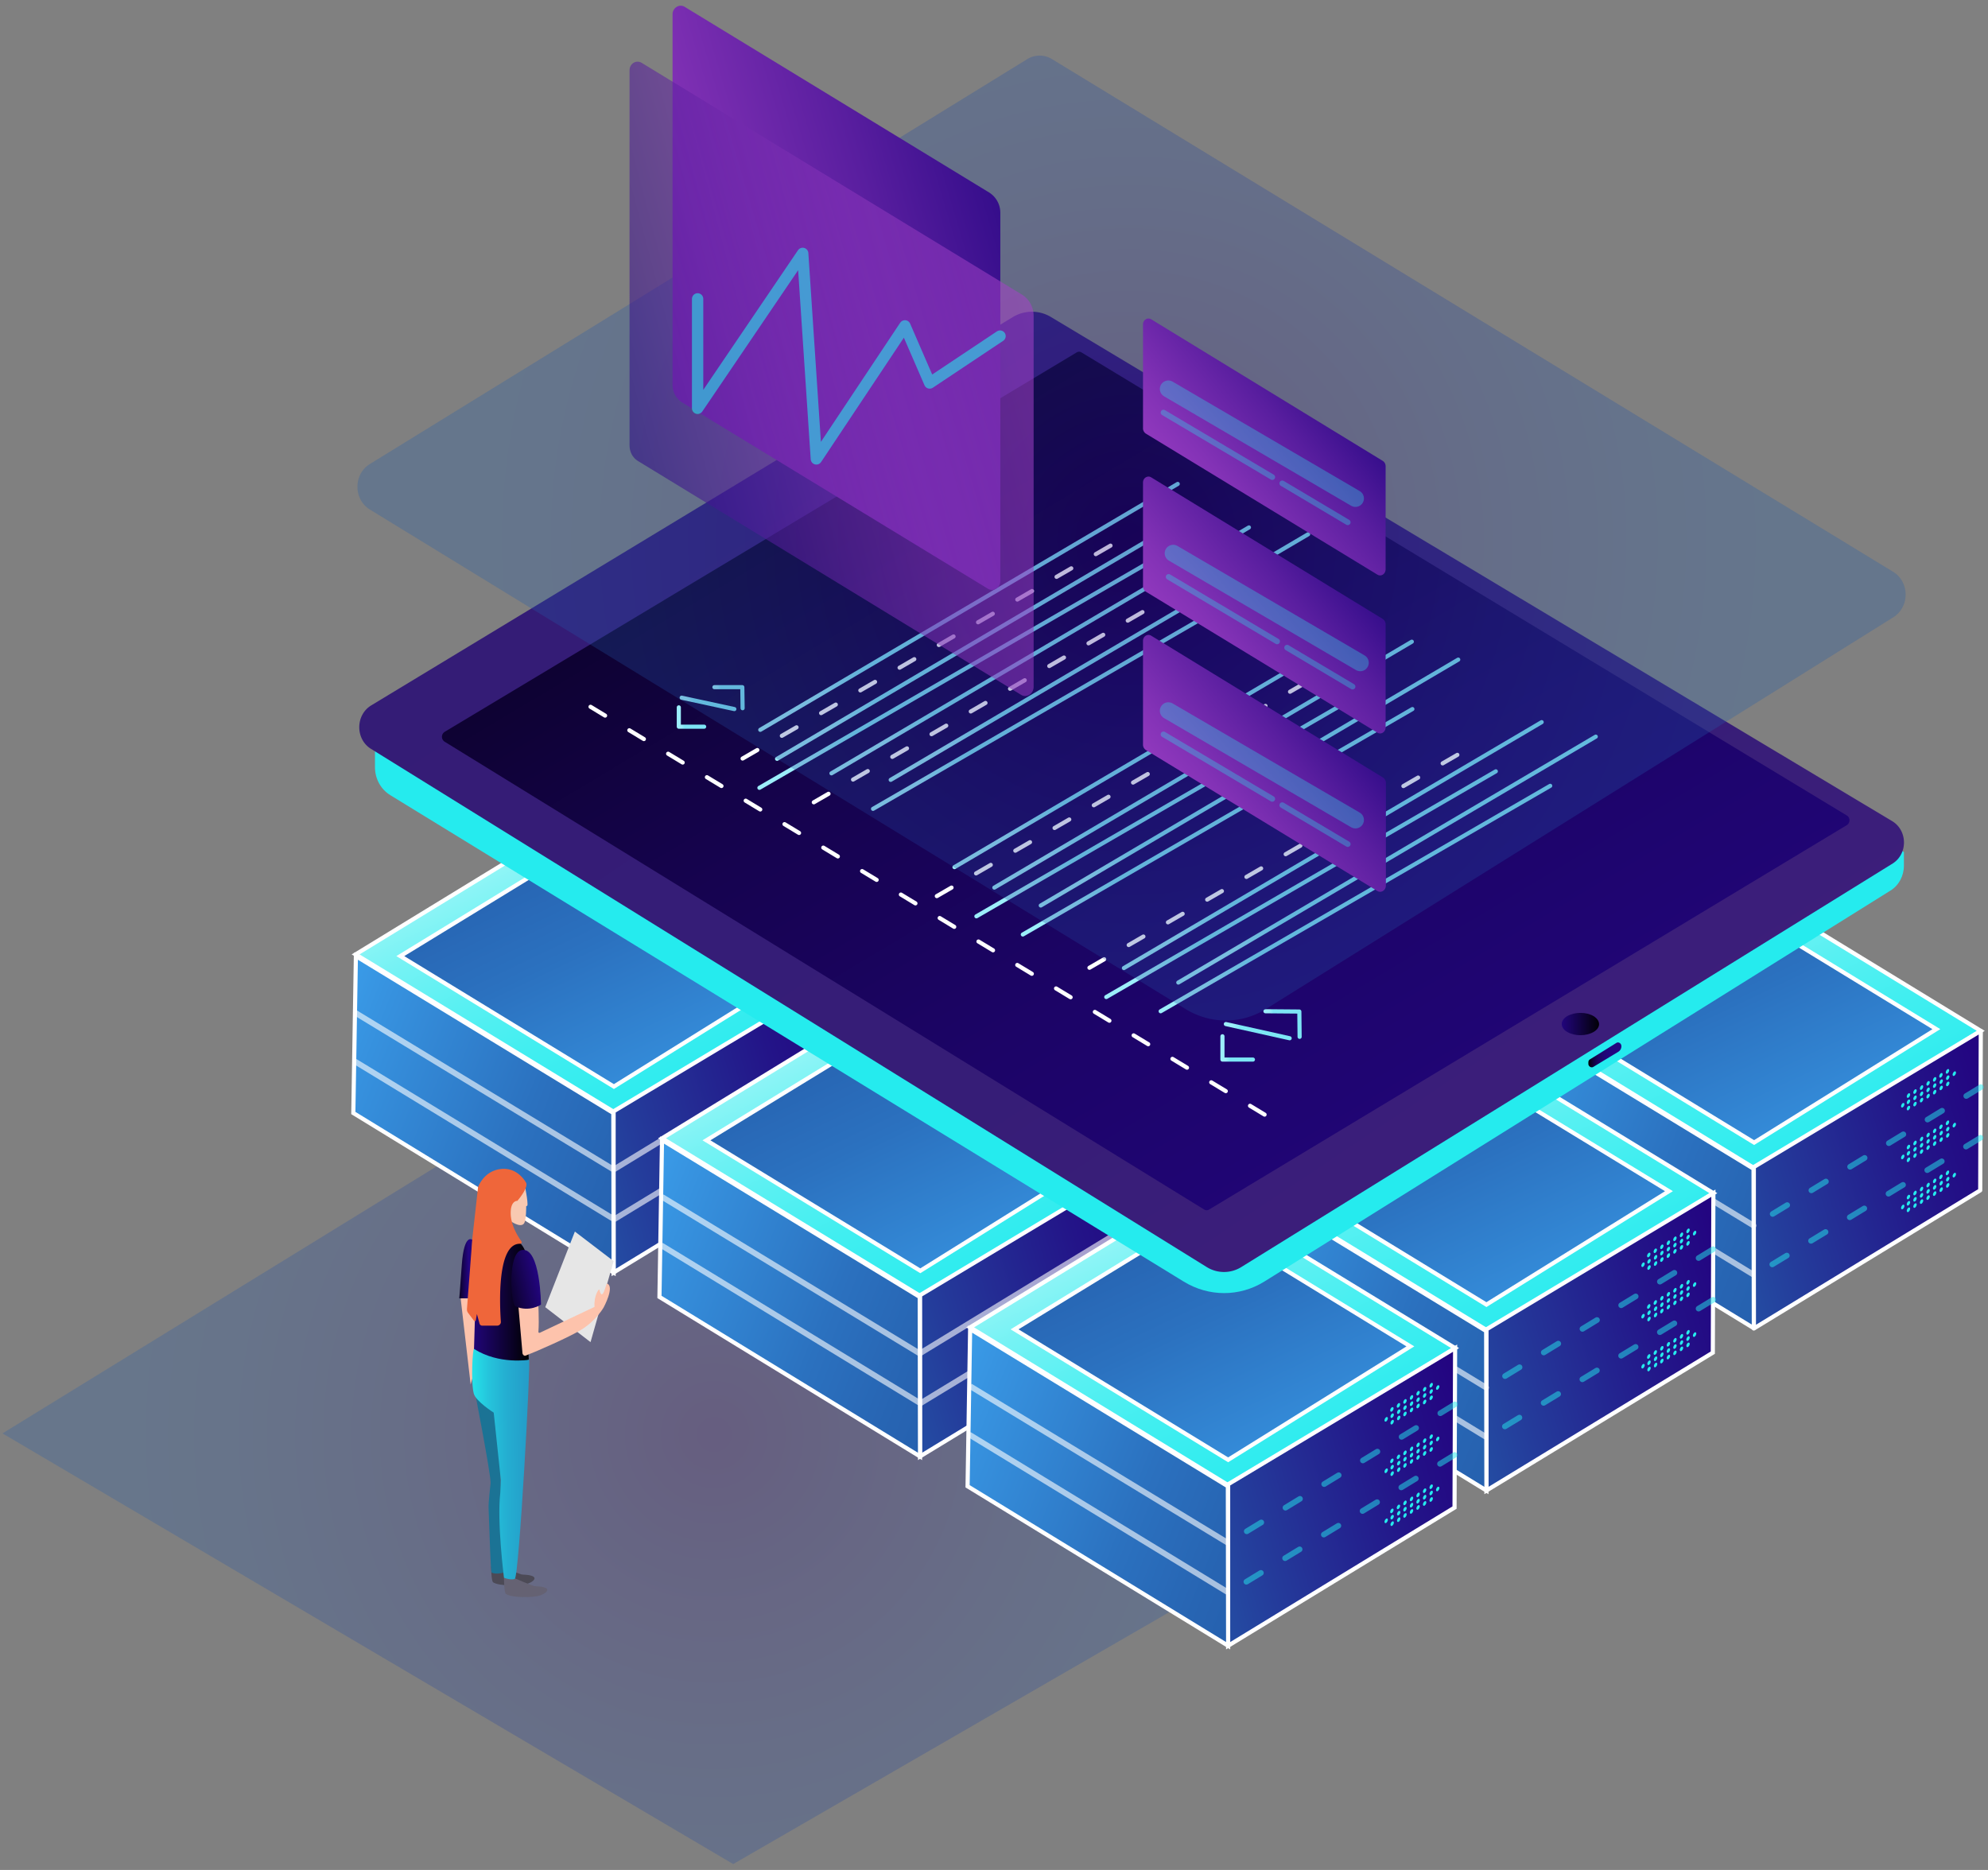 <svg xmlns="http://www.w3.org/2000/svg" width="287" height="270" viewBox="0 0 287 270">
    <rect x="0" y="0" width="287" height="270" fill="#808080" stroke="none"/>
    <defs>
        <radialGradient id="a" cy="49.992%" r="68.455%" fx="50%" fy="49.992%" gradientTransform="matrix(.604 0 0 1 .198 0)">
            <stop offset="2.558%" stop-color="#230581"/>
            <stop offset="21.6%" stop-color="#231C8C"/>
            <stop offset="54.84%" stop-color="#243F9C"/>
            <stop offset="82.17%" stop-color="#2454A6"/>
            <stop offset="100%" stop-color="#245CAA"/>
        </radialGradient>
        <linearGradient id="b" x1=".613%" x2="108.332%" y1="-13.813%" y2="124.898%">
            <stop offset="0%" stop-color="#FFF"/>
            <stop offset="2.099%" stop-color="#F3FEFE"/>
            <stop offset="11.56%" stop-color="#C3FAFA"/>
            <stop offset="21.57%" stop-color="#99F6F7"/>
            <stop offset="31.95%" stop-color="#75F2F4"/>
            <stop offset="42.81%" stop-color="#58F0F2"/>
            <stop offset="54.32%" stop-color="#41EEF0"/>
            <stop offset="66.77%" stop-color="#31ECEF"/>
            <stop offset="80.84%" stop-color="#28EBEE"/>
            <stop offset="100%" stop-color="#25EBEE"/>
        </linearGradient>
        <linearGradient id="c" x1="-32.202%" x2="109.867%" y1="82.278%" y2="26.488%">
            <stop offset=".743%" stop-color="#245CAA"/>
            <stop offset="31.44%" stop-color="#243C9B"/>
            <stop offset="74.87%" stop-color="#231488"/>
            <stop offset="97.44%" stop-color="#230581"/>
        </linearGradient>
        <linearGradient id="d" x1="-30.305%" x2="128.31%" y1="11.119%" y2="87.505%">
            <stop offset="0%" stop-color="#3FA9F5"/>
            <stop offset="21.54%" stop-color="#3793E0"/>
            <stop offset="59.72%" stop-color="#2B71BF"/>
            <stop offset="80.45%" stop-color="#2764B2"/>
            <stop offset="80.85%" stop-color="#2764B2"/>
            <stop offset="99.26%" stop-color="#245CAA"/>
        </linearGradient>
        <linearGradient id="e" x1=".589%" x2="108.286%" y1="-13.816%" y2="124.929%">
            <stop offset=".743%" stop-color="#245CAA"/>
            <stop offset="20.37%" stop-color="#2764B2"/>
            <stop offset="20.8%" stop-color="#2764B2"/>
            <stop offset="41.21%" stop-color="#2B71BF"/>
            <stop offset="78.8%" stop-color="#3793E0"/>
            <stop offset="100%" stop-color="#3FA9F5"/>
        </linearGradient>
        <linearGradient id="f" x1=".641%" x2="108.297%" y1="-13.896%" y2="124.947%">
            <stop offset="0%" stop-color="#FFF"/>
            <stop offset="2.099%" stop-color="#F3FEFE"/>
            <stop offset="11.56%" stop-color="#C3FAFA"/>
            <stop offset="21.57%" stop-color="#99F6F7"/>
            <stop offset="31.95%" stop-color="#75F2F4"/>
            <stop offset="42.81%" stop-color="#58F0F2"/>
            <stop offset="54.32%" stop-color="#41EEF0"/>
            <stop offset="66.77%" stop-color="#31ECEF"/>
            <stop offset="80.84%" stop-color="#28EBEE"/>
            <stop offset="100%" stop-color="#25EBEE"/>
        </linearGradient>
        <linearGradient id="g" x1="-32.087%" x2="109.804%" y1="82.287%" y2="26.443%">
            <stop offset=".743%" stop-color="#245CAA"/>
            <stop offset="31.44%" stop-color="#243C9B"/>
            <stop offset="74.87%" stop-color="#231488"/>
            <stop offset="97.44%" stop-color="#230581"/>
        </linearGradient>
        <linearGradient id="h" x1="-30.382%" x2="128.406%" y1="11.053%" y2="87.439%">
            <stop offset="0%" stop-color="#3FA9F5"/>
            <stop offset="21.54%" stop-color="#3793E0"/>
            <stop offset="59.72%" stop-color="#2B71BF"/>
            <stop offset="80.45%" stop-color="#2764B2"/>
            <stop offset="80.85%" stop-color="#2764B2"/>
            <stop offset="99.26%" stop-color="#245CAA"/>
        </linearGradient>
        <linearGradient id="i" x1=".624%" x2="108.321%" y1="-13.785%" y2="124.96%">
            <stop offset=".743%" stop-color="#245CAA"/>
            <stop offset="20.37%" stop-color="#2764B2"/>
            <stop offset="20.8%" stop-color="#2764B2"/>
            <stop offset="41.21%" stop-color="#2B71BF"/>
            <stop offset="78.8%" stop-color="#3793E0"/>
            <stop offset="100%" stop-color="#3FA9F5"/>
        </linearGradient>
        <linearGradient id="j" x1=".606%" x2="108.325%" y1="-13.853%" y2="124.99%">
            <stop offset="0%" stop-color="#FFF"/>
            <stop offset="2.099%" stop-color="#F3FEFE"/>
            <stop offset="11.56%" stop-color="#C3FAFA"/>
            <stop offset="21.57%" stop-color="#99F6F7"/>
            <stop offset="31.95%" stop-color="#75F2F4"/>
            <stop offset="42.81%" stop-color="#58F0F2"/>
            <stop offset="54.32%" stop-color="#41EEF0"/>
            <stop offset="66.77%" stop-color="#31ECEF"/>
            <stop offset="80.84%" stop-color="#28EBEE"/>
            <stop offset="100%" stop-color="#25EBEE"/>
        </linearGradient>
        <linearGradient id="k" x1="-32.207%" x2="109.862%" y1="82.33%" y2="26.486%">
            <stop offset=".743%" stop-color="#245CAA"/>
            <stop offset="31.44%" stop-color="#243C9B"/>
            <stop offset="74.87%" stop-color="#231488"/>
            <stop offset="97.44%" stop-color="#230581"/>
        </linearGradient>
        <linearGradient id="l" x1="-30.309%" x2="128.306%" y1="11.094%" y2="87.479%">
            <stop offset="0%" stop-color="#3FA9F5"/>
            <stop offset="21.54%" stop-color="#3793E0"/>
            <stop offset="59.72%" stop-color="#2B71BF"/>
            <stop offset="80.45%" stop-color="#2764B2"/>
            <stop offset="80.85%" stop-color="#2764B2"/>
            <stop offset="99.26%" stop-color="#245CAA"/>
        </linearGradient>
        <linearGradient id="m" x1=".652%" x2="108.271%" y1="-13.849%" y2="124.896%">
            <stop offset=".743%" stop-color="#245CAA"/>
            <stop offset="20.37%" stop-color="#2764B2"/>
            <stop offset="20.8%" stop-color="#2764B2"/>
            <stop offset="41.21%" stop-color="#2B71BF"/>
            <stop offset="78.8%" stop-color="#3793E0"/>
            <stop offset="100%" stop-color="#3FA9F5"/>
        </linearGradient>
        <linearGradient id="n" x1=".598%" x2="108.317%" y1="-13.891%" y2="124.952%">
            <stop offset="0%" stop-color="#FFF"/>
            <stop offset="2.099%" stop-color="#F3FEFE"/>
            <stop offset="11.56%" stop-color="#C3FAFA"/>
            <stop offset="21.57%" stop-color="#99F6F7"/>
            <stop offset="31.95%" stop-color="#75F2F4"/>
            <stop offset="42.81%" stop-color="#58F0F2"/>
            <stop offset="54.32%" stop-color="#41EEF0"/>
            <stop offset="66.77%" stop-color="#31ECEF"/>
            <stop offset="80.84%" stop-color="#28EBEE"/>
            <stop offset="100%" stop-color="#25EBEE"/>
        </linearGradient>
        <linearGradient id="o" x1="-32.231%" x2="109.838%" y1="82.291%" y2="26.448%">
            <stop offset=".743%" stop-color="#245CAA"/>
            <stop offset="31.44%" stop-color="#243C9B"/>
            <stop offset="74.87%" stop-color="#231488"/>
            <stop offset="97.44%" stop-color="#230581"/>
        </linearGradient>
        <linearGradient id="p" x1="-30.33%" x2="128.284%" y1="11.058%" y2="87.443%">
            <stop offset="0%" stop-color="#3FA9F5"/>
            <stop offset="21.54%" stop-color="#3793E0"/>
            <stop offset="59.72%" stop-color="#2B71BF"/>
            <stop offset="80.45%" stop-color="#2764B2"/>
            <stop offset="80.85%" stop-color="#2764B2"/>
            <stop offset="99.26%" stop-color="#245CAA"/>
        </linearGradient>
        <linearGradient id="q" x1=".642%" x2="108.262%" y1="-13.912%" y2="124.995%">
            <stop offset=".743%" stop-color="#245CAA"/>
            <stop offset="20.37%" stop-color="#2764B2"/>
            <stop offset="20.8%" stop-color="#2764B2"/>
            <stop offset="41.21%" stop-color="#2B71BF"/>
            <stop offset="78.8%" stop-color="#3793E0"/>
            <stop offset="100%" stop-color="#3FA9F5"/>
        </linearGradient>
        <linearGradient id="r" x1=".594%" x2="108.313%" y1="-13.8%" y2="124.91%">
            <stop offset="0%" stop-color="#FFF"/>
            <stop offset="2.099%" stop-color="#F3FEFE"/>
            <stop offset="11.56%" stop-color="#C3FAFA"/>
            <stop offset="21.57%" stop-color="#99F6F7"/>
            <stop offset="31.95%" stop-color="#75F2F4"/>
            <stop offset="42.81%" stop-color="#58F0F2"/>
            <stop offset="54.32%" stop-color="#41EEF0"/>
            <stop offset="66.77%" stop-color="#31ECEF"/>
            <stop offset="80.84%" stop-color="#28EBEE"/>
            <stop offset="100%" stop-color="#25EBEE"/>
        </linearGradient>
        <linearGradient id="s" x1="-32.236%" x2="109.833%" y1="82.291%" y2="26.501%">
            <stop offset=".743%" stop-color="#245CAA"/>
            <stop offset="31.44%" stop-color="#243C9B"/>
            <stop offset="74.87%" stop-color="#231488"/>
            <stop offset="97.44%" stop-color="#230581"/>
        </linearGradient>
        <linearGradient id="t" x1="-30.334%" x2="128.28%" y1="11.121%" y2="87.438%">
            <stop offset="0%" stop-color="#3FA9F5"/>
            <stop offset="21.54%" stop-color="#3793E0"/>
            <stop offset="59.72%" stop-color="#2B71BF"/>
            <stop offset="80.45%" stop-color="#2764B2"/>
            <stop offset="80.85%" stop-color="#2764B2"/>
            <stop offset="99.26%" stop-color="#245CAA"/>
        </linearGradient>
        <linearGradient id="u" x1=".638%" x2="108.335%" y1="-13.8%" y2="124.945%">
            <stop offset=".743%" stop-color="#245CAA"/>
            <stop offset="20.37%" stop-color="#2764B2"/>
            <stop offset="20.8%" stop-color="#2764B2"/>
            <stop offset="41.21%" stop-color="#2B71BF"/>
            <stop offset="78.8%" stop-color="#3793E0"/>
            <stop offset="100%" stop-color="#3FA9F5"/>
        </linearGradient>
        <linearGradient id="v" x1="131.914%" x2="11.253%" y1="127.355%" y2="13.687%">
            <stop offset="0%" stop-color="#662D91"/>
            <stop offset="4.319%" stop-color="#5F2B8D"/>
            <stop offset="19.35%" stop-color="#4C2483"/>
            <stop offset="36.85%" stop-color="#3E1F7C"/>
            <stop offset="58.87%" stop-color="#361D77"/>
            <stop offset="100%" stop-color="#341C76"/>
        </linearGradient>
        <linearGradient id="w" x1="116.949%" x2="-10.453%" y1="117.425%" y2="-11.469%">
            <stop offset="0%" stop-color="#140348"/>
            <stop offset="8.914%" stop-color="#1A0460"/>
            <stop offset="17.41%" stop-color="#21057A"/>
            <stop offset="29.86%" stop-color="#200575"/>
            <stop offset="44.27%" stop-color="#1C0467"/>
            <stop offset="59.66%" stop-color="#160350"/>
            <stop offset="75.73%" stop-color="#0D022F"/>
            <stop offset="92.19%" stop-color="#020006"/>
            <stop offset="94.39%"/>
        </linearGradient>
        <linearGradient id="x" x1="100.072%" x2="-.258%" y1="49.527%" y2="49.527%">
            <stop offset="0%" stop-color="#230581"/>
            <stop offset="34.95%" stop-color="#22057F"/>
            <stop offset="51.34%" stop-color="#200577"/>
            <stop offset="63.86%" stop-color="#1D046A"/>
            <stop offset="74.41%" stop-color="#180358"/>
            <stop offset="83.74%" stop-color="#110240"/>
            <stop offset="92.05%" stop-color="#0A0124"/>
            <stop offset="99.69%" stop-color="#000002"/>
            <stop offset="100%"/>
        </linearGradient>
        <linearGradient id="y" x1="-.189%" x2="100.163%" y1="49.962%" y2="49.962%">
            <stop offset="12.36%" stop-color="#9CEEFA"/>
            <stop offset="24.67%" stop-color="#7DE6F5"/>
            <stop offset="100%" stop-color="#7DE6F5"/>
        </linearGradient>
        <linearGradient id="z" x1="-.235%" x2="100.135%" y1="49.957%" y2="49.957%">
            <stop offset="12.36%" stop-color="#9CEEFA"/>
            <stop offset="24.67%" stop-color="#7DE6F5"/>
            <stop offset="100%" stop-color="#7DE6F5"/>
        </linearGradient>
        <linearGradient id="A" x1="-.185%" x2="100.167%" y1="49.992%" y2="49.992%">
            <stop offset="12.36%" stop-color="#9CEEFA"/>
            <stop offset="24.67%" stop-color="#7DE6F5"/>
            <stop offset="100%" stop-color="#7DE6F5"/>
        </linearGradient>
        <linearGradient id="B" x1="-.159%" x2="100.125%" y1="49.982%" y2="49.982%">
            <stop offset="12.36%" stop-color="#9CEEFA"/>
            <stop offset="24.67%" stop-color="#7DE6F5"/>
            <stop offset="100%" stop-color="#7DE6F5"/>
        </linearGradient>
        <linearGradient id="C" x1="-.18%" x2="100.172%" y1="50.012%" y2="50.012%">
            <stop offset="12.36%" stop-color="#9CEEFA"/>
            <stop offset="24.67%" stop-color="#7DE6F5"/>
            <stop offset="100%" stop-color="#7DE6F5"/>
        </linearGradient>
        <linearGradient id="D" x1="-.226%" x2="100.145%" y1="49.949%" y2="49.949%">
            <stop offset="12.36%" stop-color="#9CEEFA"/>
            <stop offset="24.67%" stop-color="#7DE6F5"/>
            <stop offset="100%" stop-color="#7DE6F5"/>
        </linearGradient>
        <linearGradient id="E" x1="-.188%" x2="100.165%" y1="49.938%" y2="49.938%">
            <stop offset="12.36%" stop-color="#9CEEFA"/>
            <stop offset="24.67%" stop-color="#7DE6F5"/>
            <stop offset="100%" stop-color="#7DE6F5"/>
        </linearGradient>
        <linearGradient id="F" x1="-.172%" x2="100.18%" y1="49.939%" y2="49.939%">
            <stop offset="12.36%" stop-color="#9CEEFA"/>
            <stop offset="24.67%" stop-color="#7DE6F5"/>
            <stop offset="100%" stop-color="#7DE6F5"/>
        </linearGradient>
        <linearGradient id="G" x1="-.217%" x2="100.154%" y1="49.995%" y2="49.995%">
            <stop offset="12.36%" stop-color="#9CEEFA"/>
            <stop offset="24.67%" stop-color="#7DE6F5"/>
            <stop offset="100%" stop-color="#7DE6F5"/>
        </linearGradient>
        <linearGradient id="H" x1="-.167%" x2="100.117%" y1="49.96%" y2="49.96%">
            <stop offset="12.36%" stop-color="#9CEEFA"/>
            <stop offset="24.67%" stop-color="#7DE6F5"/>
            <stop offset="100%" stop-color="#7DE6F5"/>
        </linearGradient>
        <linearGradient id="I" x1="-.212%" x2="100.159%" y1="49.954%" y2="49.954%">
            <stop offset="12.36%" stop-color="#9CEEFA"/>
            <stop offset="24.67%" stop-color="#7DE6F5"/>
            <stop offset="100%" stop-color="#7DE6F5"/>
        </linearGradient>
        <linearGradient id="J" x1="-.205%" x2="100.147%" y1="49.998%" y2="49.998%">
            <stop offset="12.36%" stop-color="#9CEEFA"/>
            <stop offset="24.67%" stop-color="#7DE6F5"/>
            <stop offset="100%" stop-color="#7DE6F5"/>
        </linearGradient>
        <linearGradient id="K" x1="-.179%" x2="100.191%" y1="49.933%" y2="49.933%">
            <stop offset="12.36%" stop-color="#9CEEFA"/>
            <stop offset="24.67%" stop-color="#7DE6F5"/>
            <stop offset="100%" stop-color="#7DE6F5"/>
        </linearGradient>
        <linearGradient id="L" x1="-.202%" x2="100.15%" y1="49.932%" y2="49.932%">
            <stop offset="12.36%" stop-color="#9CEEFA"/>
            <stop offset="24.67%" stop-color="#7DE6F5"/>
            <stop offset="100%" stop-color="#7DE6F5"/>
        </linearGradient>
        <linearGradient id="M" x1="-.176%" x2="100.195%" y1="49.988%" y2="49.988%">
            <stop offset="12.36%" stop-color="#9CEEFA"/>
            <stop offset="24.67%" stop-color="#7DE6F5"/>
            <stop offset="100%" stop-color="#7DE6F5"/>
        </linearGradient>
        <linearGradient id="N" x1="-2.491%" x2="102.426%" y1="49.129%" y2="49.129%">
            <stop offset="12.36%" stop-color="#9CEEFA"/>
            <stop offset="24.67%" stop-color="#7DE6F5"/>
            <stop offset="100%" stop-color="#7DE6F5"/>
        </linearGradient>
        <linearGradient id="O" x1="-1.29%" x2="101.027%" y1="49.165%" y2="49.165%">
            <stop offset="12.36%" stop-color="#9CEEFA"/>
            <stop offset="24.67%" stop-color="#7DE6F5"/>
            <stop offset="100%" stop-color="#7DE6F5"/>
        </linearGradient>
        <linearGradient id="P" x1="-2.526%" x2="101.806%" y1="49.901%" y2="49.901%">
            <stop offset="12.36%" stop-color="#9CEEFA"/>
            <stop offset="24.67%" stop-color="#7DE6F5"/>
            <stop offset="100%" stop-color="#7DE6F5"/>
        </linearGradient>
        <linearGradient id="Q" x1="-2.777%" x2="102.164%" y1="49.934%" y2="49.934%">
            <stop offset="12.36%" stop-color="#9CEEFA"/>
            <stop offset="24.67%" stop-color="#7DE6F5"/>
            <stop offset="100%" stop-color="#7DE6F5"/>
        </linearGradient>
        <linearGradient id="R" x1="-1.495%" x2="101.086%" y1="48.926%" y2="48.926%">
            <stop offset="12.36%" stop-color="#9CEEFA"/>
            <stop offset="24.67%" stop-color="#7DE6F5"/>
            <stop offset="100%" stop-color="#7DE6F5"/>
        </linearGradient>
        <linearGradient id="S" x1="-3.349%" x2="101.763%" y1="48.968%" y2="48.968%">
            <stop offset="12.36%" stop-color="#9CEEFA"/>
            <stop offset="24.67%" stop-color="#7DE6F5"/>
            <stop offset="100%" stop-color="#7DE6F5"/>
        </linearGradient>
        <linearGradient id="T" x1=".679%" x2="99.856%" y1="50.271%" y2="50.271%">
            <stop offset="0%" stop-color="#230581"/>
            <stop offset="41.4%" stop-color="#15034E"/>
            <stop offset="100%"/>
        </linearGradient>
        <linearGradient id="U" x1=".197%" x2="100.378%" y1="49.979%" y2="49.979%">
            <stop offset="0%" stop-color="#230581"/>
            <stop offset="41.4%" stop-color="#15034E"/>
            <stop offset="100%"/>
        </linearGradient>
        <linearGradient id="V" x1="-2.899%" x2="179.491%" y1="51.242%" y2="45.511%">
            <stop offset="0%" stop-color="#25EBEE"/>
            <stop offset="5.148%" stop-color="#25DFE8"/>
            <stop offset="19.24%" stop-color="#25C3DB"/>
            <stop offset="34.51%" stop-color="#24AED1"/>
            <stop offset="51.36%" stop-color="#249FCA"/>
            <stop offset="70.98%" stop-color="#2496C5"/>
            <stop offset="100%" stop-color="#2493C4"/>
        </linearGradient>
        <linearGradient id="W" x1="-29.683%" x2="90.083%" y1="88.958%" y2="35.824%">
            <stop offset="0%"/>
            <stop offset="58.6%" stop-color="#15034E"/>
            <stop offset="100%" stop-color="#230581"/>
        </linearGradient>
        <linearGradient id="X" x1="-28.611%" x2="71.143%" y1="55.135%" y2="50.654%">
            <stop offset="0%"/>
            <stop offset="58.6%" stop-color="#15034E"/>
            <stop offset="100%" stop-color="#230581"/>
        </linearGradient>
        <radialGradient id="Y" cx="50.006%" cy="50.001%" r="65.867%" fx="50.006%" fy="50.001%" gradientTransform="matrix(.623 0 0 1 .188 0)">
            <stop offset="2.558%" stop-color="#230581"/>
            <stop offset="21.6%" stop-color="#231C8C"/>
            <stop offset="54.84%" stop-color="#243F9C"/>
            <stop offset="82.17%" stop-color="#2454A6"/>
            <stop offset="100%" stop-color="#245CAA"/>
        </radialGradient>
        <linearGradient id="Z" x1="-30.591%" x2="111.175%" y1="92.48%" y2="17.717%">
            <stop offset="0%" stop-color="#A642C9"/>
            <stop offset="13.99%" stop-color="#9C3EC4"/>
            <stop offset="37.35%" stop-color="#8332B6"/>
            <stop offset="67.2%" stop-color="#591E9F"/>
            <stop offset="100%" stop-color="#230581"/>
        </linearGradient>
        <linearGradient id="aa" x1=".109%" x2="103.316%" y1="70.778%" y2="27.744%">
            <stop offset="0%" stop-color="#230581"/>
            <stop offset="16.7%" stop-color="#441493"/>
            <stop offset="41.27%" stop-color="#6F28AB"/>
            <stop offset="60.5%" stop-color="#8934BA"/>
            <stop offset="71.88%" stop-color="#9339BF"/>
            <stop offset="86.99%" stop-color="#A140C6"/>
            <stop offset="100%" stop-color="#A642C9"/>
        </linearGradient>
        <linearGradient id="ab" x1="4.584%" x2="84.51%" y1="90.33%" y2="19.371%">
            <stop offset="0%" stop-color="#A642C9"/>
            <stop offset="13.99%" stop-color="#9C3EC4"/>
            <stop offset="37.35%" stop-color="#8332B6"/>
            <stop offset="67.2%" stop-color="#591E9F"/>
            <stop offset="100%" stop-color="#230581"/>
        </linearGradient>
        <linearGradient id="ac" x1="4.584%" x2="84.51%" y1="90.42%" y2="19.46%">
            <stop offset="0%" stop-color="#A642C9"/>
            <stop offset="13.99%" stop-color="#9C3EC4"/>
            <stop offset="37.35%" stop-color="#8332B6"/>
            <stop offset="67.2%" stop-color="#591E9F"/>
            <stop offset="100%" stop-color="#230581"/>
        </linearGradient>
        <linearGradient id="ad" x1="4.578%" x2="84.411%" y1="90.397%" y2="19.438%">
            <stop offset="0%" stop-color="#A642C9"/>
            <stop offset="13.99%" stop-color="#9C3EC4"/>
            <stop offset="37.35%" stop-color="#8332B6"/>
            <stop offset="67.2%" stop-color="#591E9F"/>
            <stop offset="100%" stop-color="#230581"/>
        </linearGradient>
    </defs>
    <g fill="none" fill-rule="evenodd">
        <path fill="url(#a)" fill-rule="nonzero" d="M105.574 268.522l100.023-57.792-104.957-66.248L.082 206.338z" opacity=".27" transform="translate(.277 .63)"/>
        <path fill="url(#b)" fill-rule="nonzero" stroke="#FFF" stroke-width=".597" d="M202.884 51.348L165.103 28.24l32.519-19.908 37.493 22.904z" transform="translate(50.844 117.61)"/>
        <path fill="url(#c)" fill-rule="nonzero" stroke="#FFF" stroke-linecap="round" stroke-linejoin="round" stroke-width=".597" d="M235.033 54.263L202.35 74.21V50.897l32.765-19.661z" transform="translate(50.844 117.61)"/>
        <path fill="url(#d)" fill-rule="nonzero" stroke="#FFF" stroke-linecap="round" stroke-linejoin="round" stroke-width=".597" d="M202.35 74.17l-37.617-22.986.37-22.698 37.205 22.657z" transform="translate(50.844 117.61)"/>
        <path fill="url(#e)" fill-rule="nonzero" stroke="#FFF" stroke-linecap="round" stroke-width=".597" d="M202.39 47.367l-30.833-18.84 26.517-16.254 30.628 18.717z" transform="translate(50.844 117.61)"/>
        <path stroke="#FFF" stroke-linecap="round" stroke-linejoin="round" stroke-width=".818" d="M215.946 154.346l37.206 22.617M215.946 161.365l37.083 22.616" opacity=".6"/>
        <path stroke="#25EBEE" stroke-dasharray="2.455,4.091" stroke-linecap="round" stroke-linejoin="round" stroke-width=".818" d="M285.959 156.973l-32.807 19.99M285.918 164.28l-32.725 19.907" opacity=".5"/>
        <g stroke="#FFF">
            <path fill="url(#f)" fill-rule="nonzero" stroke-width=".597" d="M38.316 43.262L.493 20.195 33.053.287l37.494 22.904z" transform="translate(50.844 117.61)"/>
            <path fill="url(#g)" fill-rule="nonzero" stroke-linecap="round" stroke-width=".597" d="M70.424 46.177L37.74 66.125V42.852L70.547 23.19z" transform="translate(50.844 117.61)"/>
            <path fill="url(#h)" fill-rule="nonzero" stroke-linecap="round" stroke-width=".597" d="M37.74 66.125L.164 43.098l.37-22.657L37.7 43.098z" transform="translate(50.844 117.61)"/>
            <path fill="url(#i)" fill-rule="nonzero" stroke-linecap="round" stroke-width=".597" d="M37.781 39.28L6.948 20.44 33.506 4.188l30.586 18.717z" transform="translate(50.844 117.61)"/>
            <path stroke-width=".818" d="M51.337 146.26l37.247 22.617" opacity=".6"/>
            <path stroke-linecap="round" stroke-linejoin="round" stroke-width=".818" d="M51.337 153.32l37.123 22.616" opacity=".6"/>
            <path stroke-width=".818" d="M121.35 148.887l-32.766 19.99M121.308 156.193l-32.724 19.908" opacity=".6"/>
        </g>
        <g stroke="#FFF">
            <path fill="url(#j)" fill-rule="nonzero" stroke-width=".597" d="M38.521 43.14L.74 20.07 33.259.164l37.493 22.904z" transform="translate(94.833 144.29)"/>
            <path fill="url(#k)" fill-rule="nonzero" stroke-linecap="round" stroke-width=".597" d="M70.67 46.095L37.987 66.002V42.729l32.765-19.661z" transform="translate(94.833 144.29)"/>
            <path fill="url(#l)" fill-rule="nonzero" stroke-linecap="round" stroke-width=".597" d="M37.987 66.002L.37 42.975l.37-22.657 37.206 22.657z" transform="translate(94.833 144.29)"/>
            <path fill="url(#m)" fill-rule="nonzero" stroke-linecap="round" stroke-width=".597" d="M38.028 39.199L7.153 20.359 33.711 4.105 64.34 22.78z" transform="translate(94.833 144.29)"/>
            <path stroke-width=".818" d="M95.573 172.817l37.205 22.616" opacity=".6"/>
            <path stroke-linecap="round" stroke-linejoin="round" stroke-width=".818" d="M95.573 179.877l37.082 22.616" opacity=".6"/>
            <path stroke-width=".818" d="M165.544 175.444l-32.766 19.99M165.544 182.75l-32.725 19.907" opacity=".6"/>
        </g>
        <path fill="url(#n)" fill-rule="nonzero" stroke="#FFF" stroke-width=".597" d="M164.28 74.745L126.5 51.677l32.518-19.907 37.494 22.903z" transform="translate(50.844 117.61)"/>
        <path fill="url(#o)" fill-rule="nonzero" stroke="#FFF" stroke-linecap="round" stroke-width=".597" d="M196.43 77.7l-32.684 19.907V74.334l32.766-19.66z" transform="translate(50.844 117.61)"/>
        <path fill="url(#p)" fill-rule="nonzero" stroke="#FFF" stroke-linecap="round" stroke-width=".597" d="M163.746 97.607L126.13 74.58l.37-22.657 37.206 22.657z" transform="translate(50.844 117.61)"/>
        <path fill="url(#q)" fill-rule="nonzero" stroke="#FFF" stroke-linecap="round" stroke-width=".597" d="M163.746 70.763l-30.833-18.84L159.47 35.71l30.627 18.676z" transform="translate(50.844 117.61)"/>
        <path stroke="#FFF" stroke-linecap="round" stroke-linejoin="round" stroke-width=".818" d="M177.343 177.742l37.206 22.617M177.343 184.802l37.082 22.617" opacity=".6"/>
        <path stroke="#25EBEE" stroke-dasharray="2.455,4.091" stroke-linecap="round" stroke-linejoin="round" stroke-width=".818" d="M247.314 180.37l-32.765 19.989M247.314 187.676l-32.724 19.907" opacity=".5"/>
        <path fill="url(#r)" fill-rule="nonzero" stroke="#FFF" stroke-width=".597" d="M126.993 97.156L89.21 74.046l32.52-19.906 37.493 22.903z" transform="translate(50.844 117.61)"/>
        <path fill="url(#s)" fill-rule="nonzero" stroke="#FFF" stroke-linecap="round" stroke-width=".597" d="M159.142 100.07l-32.684 19.948V96.704l32.766-19.66z" transform="translate(50.844 117.61)"/>
        <path fill="url(#t)" fill-rule="nonzero" stroke="#FFF" stroke-linecap="round" stroke-width=".597" d="M126.458 120.018L88.841 96.991l.37-22.698 37.206 22.698z" transform="translate(50.844 117.61)"/>
        <path fill="url(#u)" fill-rule="nonzero" stroke="#FFF" stroke-linecap="round" stroke-width=".597" d="M126.458 93.174l-30.833-18.84 26.558-16.254 30.586 18.717z" transform="translate(50.844 117.61)"/>
        <path stroke="#FFF" stroke-width=".818" d="M140.055 200.154l37.206 22.616" opacity=".6"/>
        <path stroke="#FFF" stroke-linecap="round" stroke-linejoin="round" stroke-width=".818" d="M140.055 207.213l37.082 22.617" opacity=".6"/>
        <path stroke="#25EBEE" stroke-dasharray="2.455,4.091" stroke-linecap="round" stroke-linejoin="round" stroke-width=".818" d="M210.026 202.78l-32.765 19.99M209.985 210.087l-32.683 19.907" opacity=".5"/>
        <g fill="#25EBEE" fill-rule="nonzero">
            <path d="M275.763 158.04c0 .165-.124.37-.247.452-.123.082-.246 0-.246-.164s.123-.37.246-.452c.123-.082.247 0 .247.164zM276.708 157.466c0 .164-.123.37-.246.451-.123.082-.246 0-.246-.164s.123-.37.246-.451c.123-.082.246 0 .246.164zM277.654 156.891c0 .164-.124.37-.247.452-.123.082-.246 0-.246-.165 0-.164.123-.369.246-.451.123-.082.247 0 .247.164zM278.6 156.275c0 .165-.124.37-.247.452-.123.082-.246 0-.246-.164s.123-.37.246-.452c.123-.04.246 0 .246.164zM279.545 155.7c0 .165-.123.37-.247.452-.123.082-.246 0-.246-.164s.123-.37.246-.451c.124-.041.247 0 .247.164zM280.45 155.126c0 .164-.124.37-.247.452-.123.082-.246 0-.246-.165 0-.164.123-.369.246-.451.164-.082.246 0 .246.164zM281.395 154.552c0 .164-.123.369-.247.451-.123.082-.246 0-.246-.164s.123-.37.246-.452c.165-.082.247 0 .247.165zM274.94 159.436c0 .164-.123.37-.246.452-.123.082-.246 0-.246-.165 0-.164.123-.37.246-.451.123-.041.246 0 .246.164zM275.763 159.846c0 .165-.124.37-.247.452-.123.082-.246 0-.246-.164s.123-.37.246-.452c.164-.04.247 0 .247.164zM276.708 159.272c0 .164-.123.37-.246.451-.123.082-.246 0-.246-.164s.123-.37.246-.451c.164-.041.246 0 .246.164zM277.654 158.697c0 .164-.124.37-.247.452-.123.082-.246 0-.246-.165 0-.164.123-.369.246-.451.123-.082.247 0 .247.164zM278.6 158.123c0 .164-.124.369-.247.451-.123.082-.246 0-.246-.164s.123-.37.246-.452c.123-.082.246 0 .246.165zM279.545 157.548c0 .164-.123.37-.247.451-.123.082-.246 0-.246-.164s.123-.37.246-.451c.124-.082.247 0 .247.164zM280.49 156.932c0 .164-.123.37-.246.452-.123.082-.246 0-.246-.164 0-.165.123-.37.246-.452.123-.041.246.041.246.164zM281.436 156.358c0 .164-.123.369-.246.451-.124.082-.247 0-.247-.164s.123-.37.247-.452c.123-.04.246 0 .246.165zM275.763 158.943c0 .165-.124.37-.247.452-.123.082-.246 0-.246-.164s.123-.37.246-.452c.164-.04.247 0 .247.164zM276.708 158.369c0 .164-.123.37-.246.451-.123.082-.246 0-.246-.164s.123-.37.246-.451c.164-.082.246 0 .246.164zM277.654 157.794c0 .164-.124.37-.247.452-.123.082-.246 0-.246-.165 0-.164.123-.369.246-.451.123-.082.247 0 .247.164zM278.6 157.22c0 .164-.124.369-.247.451-.123.082-.246 0-.246-.164s.123-.37.246-.452c.123-.082.246 0 .246.165zM279.545 156.604c0 .164-.123.37-.247.451-.123.082-.246 0-.246-.164s.123-.37.246-.451c.124-.041.247 0 .247.164zM280.49 156.03c0 .163-.123.369-.246.45-.123.083-.246 0-.246-.163 0-.165.123-.37.246-.452.123-.041.246 0 .246.164zM281.436 155.455c0 .164-.123.369-.246.451-.124.082-.247 0-.247-.164s.123-.37.247-.452c.123-.04.246 0 .246.165zM282.381 154.88c0 .164-.123.37-.246.451-.123.082-.246 0-.246-.164s.123-.37.246-.451c.123-.082.246 0 .246.164z"/>
        </g>
        <g fill="#25EBEE" fill-rule="nonzero">
            <path d="M238.27 181.067c0 .164-.124.37-.247.452-.123.082-.246 0-.246-.164 0-.165.123-.37.246-.452.164-.082.246 0 .246.164zM239.215 180.452c0 .164-.124.369-.247.451-.123.082-.246 0-.246-.164s.123-.37.246-.452c.123-.04.247 0 .247.165zM240.16 179.877c0 .164-.123.37-.246.451-.123.082-.246 0-.246-.164s.123-.37.246-.451c.123-.041.246 0 .246.164zM241.106 179.302c0 .164-.123.37-.247.452-.123.082-.246 0-.246-.164 0-.165.123-.37.246-.452.124-.082.247 0 .247.164zM242.051 178.728c0 .164-.123.369-.246.451-.123.082-.246 0-.246-.164s.123-.37.246-.452c.123-.082.246 0 .246.165zM242.997 178.153c0 .164-.123.37-.246.451-.124.083-.247 0-.247-.164s.123-.37.247-.451c.123-.082.246 0 .246.164zM243.942 177.578c0 .164-.123.37-.246.452-.123.082-.246 0-.246-.164 0-.165.123-.37.246-.452.123-.082.246 0 .246.164zM237.447 182.463c0 .164-.123.37-.246.451-.124.082-.247 0-.247-.164s.123-.37.247-.451c.123-.041.246 0 .246.164zM238.31 182.873c0 .164-.123.37-.246.452-.123.082-.246 0-.246-.164 0-.165.123-.37.246-.452.123-.082.246 0 .246.164zM239.256 182.299c0 .164-.123.369-.247.451-.123.082-.246 0-.246-.164s.123-.37.246-.452c.124-.082.247 0 .247.165zM240.16 181.724c0 .164-.123.37-.246.451-.123.083-.246 0-.246-.164s.123-.37.246-.451c.164-.082.246 0 .246.164zM241.106 181.15c0 .163-.123.369-.247.45-.123.083-.246 0-.246-.163 0-.165.123-.37.246-.452.165-.082.247 0 .247.164zM242.051 180.534c0 .164-.123.369-.246.451-.123.082-.246 0-.246-.164s.123-.37.246-.452c.164-.04.246 0 .246.165zM242.997 179.959c0 .164-.123.37-.246.451-.124.083-.247 0-.247-.164s.123-.37.247-.451c.123-.041.246 0 .246.164zM243.942 179.384c0 .164-.123.37-.246.452-.123.082-.246 0-.246-.164 0-.165.123-.37.246-.452.123-.082.246 0 .246.164zM238.31 181.97c0 .164-.123.37-.246.452-.123.082-.246 0-.246-.164 0-.165.123-.37.246-.452.123-.082.246 0 .246.164zM239.256 181.396c0 .164-.123.369-.247.451-.123.082-.246 0-.246-.164s.123-.37.246-.452c.124-.082.247 0 .247.165zM240.16 180.78c0 .164-.123.37-.246.451-.123.082-.246 0-.246-.164s.123-.37.246-.451c.164-.041.246 0 .246.164zM241.106 180.205c0 .164-.123.37-.247.452-.123.082-.246 0-.246-.164 0-.165.123-.37.246-.452.165-.041.247 0 .247.164zM242.051 179.63c0 .165-.123.37-.246.452-.123.082-.246 0-.246-.164s.123-.37.246-.452c.164-.04.246 0 .246.165zM242.997 179.056c0 .164-.123.37-.246.451-.124.083-.247 0-.247-.164s.123-.37.247-.451c.123-.082.246 0 .246.164zM243.942 178.481c0 .164-.123.37-.246.452-.123.082-.246 0-.246-.164 0-.165.123-.37.246-.452.123-.082.246 0 .246.164zM244.888 177.907c0 .164-.123.37-.246.451-.123.082-.247 0-.247-.164s.124-.37.247-.452c.123-.082.246 0 .246.165z"/>
        </g>
        <g fill="#25EBEE" fill-rule="nonzero">
            <path d="M201.187 203.355c0 .164-.123.37-.247.452-.123.082-.246 0-.246-.165 0-.164.123-.369.246-.451.165-.041.247 0 .247.164zM202.132 202.78c0 .165-.123.37-.246.452-.123.082-.246 0-.246-.164s.123-.37.246-.452c.164-.082.246 0 .246.164zM203.078 202.206c0 .164-.123.37-.246.451-.124.082-.247 0-.247-.164s.123-.37.247-.451c.123-.082.246 0 .246.164zM204.023 201.631c0 .164-.123.37-.246.452-.123.082-.246 0-.246-.164 0-.165.123-.37.246-.452.123-.082.246 0 .246.164zM204.969 201.016c0 .164-.123.369-.246.451-.123.082-.247 0-.247-.164s.124-.37.247-.452c.123-.04.246 0 .246.165zM205.915 200.44c0 .165-.124.37-.247.452-.123.082-.246 0-.246-.164s.123-.37.246-.451c.123-.041.247 0 .247.164zM206.86 199.866c0 .164-.123.37-.246.452-.123.082-.246 0-.246-.164 0-.165.123-.37.246-.452.123-.082.246 0 .246.164zM200.364 204.792c0 .164-.123.37-.246.451-.123.082-.246 0-.246-.164s.123-.37.246-.451c.123-.083.246 0 .246.164zM201.228 205.202c0 .164-.123.37-.246.452-.124.082-.247 0-.247-.164 0-.165.123-.37.247-.452.123-.082.246 0 .246.164zM202.173 204.587c0 .164-.123.369-.246.451-.123.082-.246 0-.246-.164s.123-.37.246-.452c.123-.04.246 0 .246.165zM203.078 204.012c0 .164-.123.37-.246.451-.124.082-.247 0-.247-.164s.123-.37.247-.451c.164-.041.246 0 .246.164zM204.023 203.437c0 .164-.123.37-.246.452-.123.082-.246 0-.246-.164 0-.165.123-.37.246-.452.164-.082.246 0 .246.164zM204.969 202.863c0 .164-.123.369-.246.451-.123.082-.247 0-.247-.164s.124-.37.247-.452c.164-.082.246 0 .246.165zM205.915 202.288c0 .164-.124.37-.247.451-.123.083-.246 0-.246-.164s.123-.37.246-.451c.164-.082.247 0 .247.164zM206.86 201.672c0 .164-.123.37-.246.452-.123.082-.246 0-.246-.164 0-.165.123-.37.246-.452.123-.041.246.041.246.164zM201.228 204.258c0 .164-.123.37-.246.452-.124.082-.247 0-.247-.165 0-.164.123-.369.247-.451.123-.041.246 0 .246.164zM202.173 203.683c0 .165-.123.37-.246.452-.123.082-.246 0-.246-.164s.123-.37.246-.452c.123-.04.246 0 .246.164zM203.078 203.109c0 .164-.123.37-.246.451-.124.082-.247 0-.247-.164s.123-.37.247-.451c.164-.082.246 0 .246.164zM204.023 202.534c0 .164-.123.37-.246.452-.123.082-.246 0-.246-.164 0-.165.123-.37.246-.452.164-.082.246 0 .246.164zM204.969 201.96c0 .164-.123.369-.246.451-.123.082-.247 0-.247-.164s.124-.37.247-.452c.164-.082.246 0 .246.165zM205.915 201.344c0 .164-.124.37-.247.451-.123.082-.246 0-.246-.164s.123-.37.246-.451c.164-.041.247 0 .247.164zM206.86 200.77c0 .163-.123.369-.246.45-.123.083-.246 0-.246-.163 0-.165.123-.37.246-.452.123-.041.246 0 .246.164zM207.806 200.195c0 .164-.124.369-.247.451-.123.082-.246 0-.246-.164s.123-.37.246-.452c.123-.04.247 0 .247.165z"/>
        </g>
        <g fill="#25EBEE" fill-rule="nonzero">
            <path d="M275.763 165.47c0 .164-.124.37-.247.451-.123.082-.246 0-.246-.164s.123-.37.246-.451c.123-.041.247 0 .247.164zM276.708 164.895c0 .164-.123.37-.246.452-.123.082-.246 0-.246-.165 0-.164.123-.369.246-.451.123-.082.246 0 .246.164zM277.654 164.32c0 .165-.124.37-.247.452-.123.082-.246 0-.246-.164s.123-.37.246-.452c.123-.082.247 0 .247.164zM278.6 163.746c0 .164-.124.37-.247.451-.123.082-.246 0-.246-.164s.123-.37.246-.451c.123-.082.246 0 .246.164zM279.545 163.13c0 .164-.123.37-.247.452-.123.082-.246 0-.246-.165 0-.164.123-.369.246-.451.124-.041.247 0 .247.164zM280.45 162.555c0 .165-.124.37-.247.452-.123.082-.246 0-.246-.164s.123-.37.246-.452c.164-.04.246 0 .246.164zM281.395 161.98c0 .165-.123.37-.247.452-.123.082-.246 0-.246-.164s.123-.37.246-.451c.165-.082.247 0 .247.164zM274.94 166.906c0 .165-.123.37-.246.452-.123.082-.246 0-.246-.164 0-.165.123-.37.246-.452.123-.082.246 0 .246.164zM275.763 167.317c0 .164-.124.37-.247.451-.123.082-.246 0-.246-.164s.123-.37.246-.451c.164-.082.247 0 .247.164zM276.708 166.701c0 .164-.123.37-.246.452-.123.082-.246 0-.246-.165 0-.164.123-.369.246-.451.164-.041.246 0 .246.164zM277.654 166.126c0 .165-.124.37-.247.452-.123.082-.246 0-.246-.164s.123-.37.246-.452c.123-.04.247 0 .247.164zM278.6 165.552c0 .164-.124.37-.247.451-.123.082-.246 0-.246-.164s.123-.37.246-.451c.123-.082.246 0 .246.164zM279.545 164.977c0 .164-.123.37-.247.452-.123.082-.246 0-.246-.164 0-.165.123-.37.246-.452.124-.082.247 0 .247.164zM280.49 164.403c0 .164-.123.369-.246.451-.123.082-.246 0-.246-.164s.123-.37.246-.452c.123-.082.246 0 .246.165zM281.436 163.787c0 .164-.123.37-.246.451-.124.082-.247 0-.247-.164s.123-.37.247-.451c.123-.041.246 0 .246.164zM275.763 166.373c0 .164-.124.37-.247.451-.123.082-.246 0-.246-.164s.123-.37.246-.451c.164-.041.247 0 .247.164zM276.708 165.798c0 .164-.123.37-.246.452-.123.082-.246 0-.246-.165 0-.164.123-.369.246-.451.164-.041.246 0 .246.164zM277.654 165.223c0 .165-.124.37-.247.452-.123.082-.246 0-.246-.164s.123-.37.246-.452c.123-.082.247 0 .247.164zM278.6 164.649c0 .164-.124.37-.247.451-.123.082-.246 0-.246-.164s.123-.37.246-.451c.123-.082.246 0 .246.164zM279.545 164.074c0 .164-.123.37-.247.452-.123.082-.246 0-.246-.164 0-.165.123-.37.246-.452.124-.082.247 0 .247.164zM280.49 163.458c0 .165-.123.37-.246.452-.123.082-.246 0-.246-.164s.123-.37.246-.452c.123-.04.246 0 .246.164zM281.436 162.884c0 .164-.123.37-.246.451-.124.082-.247 0-.247-.164s.123-.37.247-.451c.123-.041.246 0 .246.164zM282.381 162.31c0 .163-.123.369-.246.45-.123.083-.246 0-.246-.163 0-.165.123-.37.246-.452.123-.082.246 0 .246.164z"/>
        </g>
        <g fill="#25EBEE" fill-rule="nonzero">
            <path d="M238.27 188.497c0 .164-.124.369-.247.451-.123.082-.246 0-.246-.164s.123-.37.246-.452c.164-.082.246 0 .246.165zM239.215 187.922c0 .164-.124.37-.247.451-.123.082-.246 0-.246-.164s.123-.37.246-.451c.123-.082.247 0 .247.164zM240.16 187.306c0 .164-.123.37-.246.452-.123.082-.246 0-.246-.165 0-.164.123-.369.246-.451.123-.041.246 0 .246.164zM241.106 186.732c0 .164-.123.369-.247.451-.123.082-.246 0-.246-.164s.123-.37.246-.452c.124-.04.247 0 .247.165zM242.051 186.157c0 .164-.123.37-.246.451-.123.082-.246 0-.246-.164s.123-.37.246-.451c.123-.082.246 0 .246.164zM242.997 185.582c0 .164-.123.37-.246.452-.124.082-.247 0-.247-.164 0-.165.123-.37.247-.452.123-.082.246 0 .246.164zM243.942 185.008c0 .164-.123.369-.246.451-.123.082-.246 0-.246-.164s.123-.37.246-.452c.123-.082.246 0 .246.165zM237.447 189.892c0 .164-.123.37-.246.452-.124.082-.247 0-.247-.165 0-.164.123-.369.247-.451.123-.041.246 0 .246.164zM238.31 190.303c0 .164-.123.369-.246.451-.123.082-.246 0-.246-.164s.123-.37.246-.452c.123-.04.246 0 .246.165zM239.256 189.728c0 .164-.123.37-.247.451-.123.082-.246 0-.246-.164s.123-.37.246-.451c.124-.082.247 0 .247.164zM240.16 189.153c0 .164-.123.37-.246.452-.123.082-.246 0-.246-.164 0-.165.123-.37.246-.452.164-.082.246 0 .246.164zM241.106 188.579c0 .164-.123.369-.247.451-.123.082-.246 0-.246-.164s.123-.37.246-.452c.165-.082.247 0 .247.165zM242.051 187.963c0 .164-.123.37-.246.451-.123.083-.246 0-.246-.164s.123-.37.246-.451c.164-.041.246.04.246.164zM242.997 187.388c0 .164-.123.37-.246.452-.124.082-.247 0-.247-.164 0-.165.123-.37.247-.452.123-.041.246 0 .246.164zM243.942 186.814c0 .164-.123.369-.246.451-.123.082-.246 0-.246-.164s.123-.37.246-.452c.123-.04.246 0 .246.165zM238.31 189.4c0 .164-.123.369-.246.451-.123.082-.246 0-.246-.164s.123-.37.246-.452c.123-.082.246 0 .246.165zM239.256 188.825c0 .164-.123.37-.247.451-.123.082-.246 0-.246-.164s.123-.37.246-.451c.124-.082.247 0 .247.164zM240.16 188.25c0 .164-.123.37-.246.452-.123.082-.246 0-.246-.164 0-.165.123-.37.246-.452.164-.082.246 0 .246.164zM241.106 187.635c0 .164-.123.369-.247.451-.123.082-.246 0-.246-.164s.123-.37.246-.452c.165-.04.247 0 .247.165zM242.051 187.06c0 .164-.123.37-.246.451-.123.082-.246 0-.246-.164s.123-.37.246-.451c.164-.041.246 0 .246.164zM242.997 186.485c0 .164-.123.37-.246.452-.124.082-.247 0-.247-.164 0-.165.123-.37.247-.452.123-.041.246 0 .246.164zM243.942 185.91c0 .165-.123.37-.246.452-.123.082-.246 0-.246-.164s.123-.37.246-.452c.123-.082.246 0 .246.165zM244.888 185.336c0 .164-.123.37-.246.451-.123.083-.247 0-.247-.164s.124-.37.247-.451c.123-.082.246 0 .246.164z"/>
        </g>
        <g fill="#25EBEE" fill-rule="nonzero">
            <path d="M201.187 210.784c0 .165-.123.37-.247.452-.123.082-.246 0-.246-.164s.123-.37.246-.452c.165-.04.247 0 .247.164zM202.132 210.21c0 .164-.123.37-.246.451-.123.082-.246 0-.246-.164s.123-.37.246-.451c.164-.041.246 0 .246.164zM203.078 209.635c0 .164-.123.37-.246.452-.124.082-.247 0-.247-.165 0-.164.123-.369.247-.451.123-.082.246 0 .246.164zM204.023 209.06c0 .165-.123.37-.246.452-.123.082-.246 0-.246-.164s.123-.37.246-.452c.123-.082.246 0 .246.165zM204.969 208.486c0 .164-.123.37-.246.451-.123.082-.247 0-.247-.164s.124-.37.247-.451c.123-.082.246 0 .246.164zM205.915 207.87c0 .164-.124.37-.247.452-.123.082-.246 0-.246-.165 0-.164.123-.369.246-.451.123-.041.247 0 .247.164zM206.86 207.296c0 .164-.123.369-.246.451-.123.082-.246 0-.246-.164s.123-.37.246-.452c.123-.04.246 0 .246.165zM200.364 212.221c0 .164-.123.37-.246.452-.123.082-.246 0-.246-.165 0-.164.123-.37.246-.451.123-.082.246 0 .246.164zM201.228 212.631c0 .165-.123.37-.246.452-.124.082-.247 0-.247-.164s.123-.37.247-.452c.123-.082.246 0 .246.164zM202.173 212.057c0 .164-.123.37-.246.451-.123.082-.246 0-.246-.164s.123-.37.246-.451c.123-.082.246 0 .246.164zM203.078 211.441c0 .164-.123.37-.246.452-.124.082-.247 0-.247-.165 0-.164.123-.369.247-.451.164-.041.246 0 .246.164zM204.023 210.867c0 .164-.123.369-.246.451-.123.082-.246 0-.246-.164s.123-.37.246-.452c.164-.04.246 0 .246.165zM204.969 210.292c0 .164-.123.37-.246.451-.123.082-.247 0-.247-.164s.124-.37.247-.451c.164-.082.246 0 .246.164zM205.915 209.717c0 .164-.124.37-.247.452-.123.082-.246 0-.246-.164 0-.165.123-.37.246-.452.164-.082.247 0 .247.164zM206.86 209.143c0 .164-.123.369-.246.451-.123.082-.246 0-.246-.164s.123-.37.246-.452c.123-.082.246 0 .246.165zM201.228 211.687c0 .165-.123.37-.246.452-.124.082-.247 0-.247-.164s.123-.37.247-.452c.123-.04.246.041.246.164zM202.173 211.113c0 .164-.123.37-.246.451-.123.082-.246 0-.246-.164s.123-.37.246-.451c.123-.041.246 0 .246.164zM203.078 210.538c0 .164-.123.37-.246.452-.124.082-.247 0-.247-.165 0-.164.123-.369.247-.451.164-.041.246 0 .246.164zM204.023 209.964c0 .164-.123.369-.246.451-.123.082-.246 0-.246-.164s.123-.37.246-.452c.164-.082.246 0 .246.165zM204.969 209.389c0 .164-.123.37-.246.451-.123.082-.247 0-.247-.164s.124-.37.247-.451c.164-.082.246 0 .246.164zM205.915 208.814c0 .164-.124.37-.247.452-.123.082-.246 0-.246-.164 0-.165.123-.37.246-.452.164-.082.247 0 .247.164zM206.86 208.199c0 .164-.123.369-.246.451-.123.082-.246 0-.246-.164s.123-.37.246-.452c.123-.04.246 0 .246.165zM207.806 207.624c0 .164-.124.37-.247.451-.123.082-.246 0-.246-.164s.123-.37.246-.451c.123-.041.247 0 .247.164z"/>
        </g>
        <g fill="#25EBEE" fill-rule="nonzero">
            <path d="M275.763 172.694c0 .164-.124.37-.247.451-.123.082-.246 0-.246-.164s.123-.37.246-.451c.123-.041.247 0 .247.164zM276.708 172.12c0 .163-.123.369-.246.45-.123.083-.246 0-.246-.163 0-.165.123-.37.246-.452.123-.082.246 0 .246.164zM277.654 171.545c0 .164-.124.369-.247.451-.123.082-.246 0-.246-.164s.123-.37.246-.452c.123-.082.247 0 .247.165zM278.6 170.97c0 .164-.124.37-.247.451-.123.082-.246 0-.246-.164s.123-.37.246-.451c.123-.082.246 0 .246.164zM279.545 170.354c0 .164-.123.37-.247.452-.123.082-.246 0-.246-.164 0-.165.123-.37.246-.452.124-.041.247 0 .247.164zM280.45 169.78c0 .164-.124.369-.247.451-.123.082-.246 0-.246-.164s.123-.37.246-.452c.164-.04.246 0 .246.165zM281.395 169.205c0 .164-.123.37-.247.451-.123.083-.246 0-.246-.164s.123-.37.246-.451c.165-.082.247 0 .247.164zM274.94 174.13c0 .165-.123.37-.246.452-.123.082-.246 0-.246-.164s.123-.37.246-.452c.123-.082.246 0 .246.164zM275.763 174.54c0 .165-.124.37-.247.452-.123.082-.246 0-.246-.164s.123-.37.246-.451c.164-.082.247 0 .247.164zM276.708 173.925c0 .164-.123.37-.246.452-.123.082-.246 0-.246-.164 0-.165.123-.37.246-.452.164-.041.246 0 .246.164zM277.654 173.35c0 .165-.124.37-.247.452-.123.082-.246 0-.246-.164s.123-.37.246-.452c.123-.04.247 0 .247.165zM278.6 172.776c0 .164-.124.37-.247.451-.123.083-.246 0-.246-.164s.123-.37.246-.451c.123-.082.246 0 .246.164zM279.545 172.201c0 .164-.123.37-.247.452-.123.082-.246 0-.246-.164 0-.165.123-.37.246-.452.124-.082.247 0 .247.164zM280.49 171.627c0 .164-.123.369-.246.451-.123.082-.246 0-.246-.164s.123-.37.246-.452c.123-.082.246 0 .246.165zM281.436 171.01c0 .165-.123.37-.246.452-.124.083-.247 0-.247-.164s.123-.37.247-.451c.123-.041.246 0 .246.164zM275.763 173.597c0 .164-.124.37-.247.451-.123.082-.246 0-.246-.164s.123-.37.246-.451c.164-.041.247 0 .247.164zM276.708 173.022c0 .164-.123.37-.246.452-.123.082-.246 0-.246-.164 0-.165.123-.37.246-.452.164-.041.246 0 .246.164zM277.654 172.448c0 .164-.124.369-.247.451-.123.082-.246 0-.246-.164s.123-.37.246-.452c.123-.082.247 0 .247.165zM278.6 171.873c0 .164-.124.37-.247.451-.123.083-.246 0-.246-.164s.123-.37.246-.451c.123-.082.246 0 .246.164zM279.545 171.298c0 .164-.123.37-.247.452-.123.082-.246 0-.246-.164 0-.165.123-.37.246-.452.124-.082.247 0 .247.164zM280.49 170.683c0 .164-.123.369-.246.451-.123.082-.246 0-.246-.164s.123-.37.246-.452c.123-.04.246 0 .246.165zM281.436 170.108c0 .164-.123.37-.246.451-.124.083-.247 0-.247-.164s.123-.37.247-.451c.123-.041.246 0 .246.164zM282.381 169.533c0 .164-.123.37-.246.452-.123.082-.246 0-.246-.164 0-.165.123-.37.246-.452.123-.082.246 0 .246.164z"/>
        </g>
        <g fill="#25EBEE" fill-rule="nonzero">
            <path d="M238.27 195.72c0 .165-.124.37-.247.452-.123.082-.246 0-.246-.164s.123-.37.246-.452c.164-.082.246 0 .246.165zM239.215 195.146c0 .164-.124.37-.247.451-.123.083-.246 0-.246-.164s.123-.37.246-.451c.123-.082.247 0 .247.164zM240.16 194.53c0 .164-.123.37-.246.452-.123.082-.246 0-.246-.164 0-.165.123-.37.246-.452.123-.041.246 0 .246.164zM241.106 193.956c0 .164-.123.369-.247.451-.123.082-.246 0-.246-.164s.123-.37.246-.452c.124-.04.247 0 .247.165zM242.051 193.381c0 .164-.123.37-.246.451-.123.083-.246 0-.246-.164s.123-.37.246-.451c.123-.082.246 0 .246.164zM242.997 192.806c0 .165-.123.37-.246.452-.124.082-.247 0-.247-.164 0-.165.123-.37.247-.452.123-.082.246 0 .246.164zM243.942 192.232c0 .164-.123.37-.246.451-.123.082-.246 0-.246-.164s.123-.37.246-.452c.123-.082.246 0 .246.165zM237.447 197.116c0 .164-.123.37-.246.452-.124.082-.247 0-.247-.165 0-.164.123-.369.247-.451.123-.041.246 0 .246.164zM238.31 197.527c0 .164-.123.369-.246.451-.123.082-.246 0-.246-.164s.123-.37.246-.452c.123-.04.246 0 .246.165zM239.256 196.952c0 .164-.123.37-.247.451-.123.083-.246 0-.246-.164s.123-.37.246-.451c.124-.082.247 0 .247.164zM240.16 196.377c0 .165-.123.37-.246.452-.123.082-.246 0-.246-.164 0-.165.123-.37.246-.452.164-.082.246 0 .246.164zM241.106 195.803c0 .164-.123.37-.247.451-.123.082-.246 0-.246-.164s.123-.37.246-.452c.165-.082.247 0 .247.165zM242.051 195.187c0 .164-.123.37-.246.451-.123.083-.246 0-.246-.164s.123-.37.246-.451c.164-.041.246.04.246.164zM242.997 194.612c0 .165-.123.37-.246.452-.124.082-.247 0-.247-.164 0-.165.123-.37.247-.452.123-.04.246 0 .246.164zM243.942 194.038c0 .164-.123.37-.246.451-.123.082-.246 0-.246-.164s.123-.37.246-.451c.123-.042.246 0 .246.164zM238.31 196.624c0 .164-.123.369-.246.451-.123.082-.246 0-.246-.164s.123-.37.246-.452c.123-.082.246 0 .246.165zM239.256 196.049c0 .164-.123.37-.247.451-.123.083-.246 0-.246-.164s.123-.37.246-.451c.124-.082.247 0 .247.164zM240.16 195.474c0 .164-.123.37-.246.452-.123.082-.246 0-.246-.164 0-.165.123-.37.246-.452.164-.082.246 0 .246.164zM241.106 194.859c0 .164-.123.369-.247.451-.123.082-.246 0-.246-.164s.123-.37.246-.452c.165-.04.247 0 .247.165zM242.051 194.284c0 .164-.123.37-.246.451-.123.083-.246 0-.246-.164s.123-.37.246-.451c.164-.041.246 0 .246.164zM242.997 193.71c0 .164-.123.369-.246.45-.124.083-.247 0-.247-.163 0-.165.123-.37.247-.452.123-.04.246 0 .246.164zM243.942 193.135c0 .164-.123.37-.246.451-.123.082-.246 0-.246-.164s.123-.37.246-.451c.123-.083.246 0 .246.164zM244.888 192.56c0 .164-.123.37-.246.452-.123.082-.247 0-.247-.165 0-.164.124-.369.247-.451.123-.082.246 0 .246.164z"/>
        </g>
        <g fill="#25EBEE" fill-rule="nonzero">
            <path d="M201.187 218.009c0 .164-.123.369-.247.451-.123.082-.246 0-.246-.164s.123-.37.246-.452c.165-.04.247 0 .247.165zM202.132 217.434c0 .164-.123.37-.246.451-.123.082-.246 0-.246-.164s.123-.37.246-.451c.164-.041.246 0 .246.164zM203.078 216.86c0 .163-.123.369-.246.45-.124.083-.247 0-.247-.163 0-.165.123-.37.247-.452.123-.082.246 0 .246.164zM204.023 216.285c0 .164-.123.369-.246.451-.123.082-.246 0-.246-.164s.123-.37.246-.452c.123-.082.246 0 .246.165zM204.969 215.71c0 .164-.123.37-.246.451-.123.083-.247 0-.247-.164s.124-.37.247-.451c.123-.082.246 0 .246.164zM205.915 215.094c0 .164-.124.37-.247.452-.123.082-.246 0-.246-.164 0-.165.123-.37.246-.452.123-.041.247 0 .247.164zM206.86 214.52c0 .164-.123.369-.246.451-.123.082-.246 0-.246-.164s.123-.37.246-.452c.123-.04.246 0 .246.165zM200.364 219.445c0 .164-.123.37-.246.452-.123.082-.246 0-.246-.165 0-.164.123-.369.246-.451.123-.082.246 0 .246.164zM201.228 219.856c0 .164-.123.369-.246.451-.124.082-.247 0-.247-.164s.123-.37.247-.452c.123-.082.246 0 .246.165zM202.173 219.28c0 .165-.123.37-.246.452-.123.083-.246 0-.246-.164s.123-.37.246-.451c.123-.082.246 0 .246.164zM203.078 218.665c0 .164-.123.37-.246.452-.124.082-.247 0-.247-.164 0-.165.123-.37.247-.452.164-.041.246 0 .246.164zM204.023 218.09c0 .165-.123.37-.246.452-.123.082-.246 0-.246-.164s.123-.37.246-.452c.164-.04.246 0 .246.165zM204.969 217.516c0 .164-.123.37-.246.451-.123.083-.247 0-.247-.164s.124-.37.247-.451c.164-.082.246 0 .246.164zM205.915 216.941c0 .165-.124.37-.247.452-.123.082-.246 0-.246-.164 0-.165.123-.37.246-.452.164-.082.247 0 .247.164zM206.86 216.367c0 .164-.123.37-.246.451-.123.082-.246 0-.246-.164s.123-.37.246-.452c.123-.082.246 0 .246.165zM201.228 218.912c0 .164-.123.369-.246.451-.124.082-.247 0-.247-.164s.123-.37.247-.452c.123-.04.246.041.246.165zM202.173 218.337c0 .164-.123.37-.246.451-.123.082-.246 0-.246-.164s.123-.37.246-.451c.123-.041.246 0 .246.164zM203.078 217.762c0 .164-.123.37-.246.452-.124.082-.247 0-.247-.164 0-.165.123-.37.247-.452.164-.041.246 0 .246.164zM204.023 217.188c0 .164-.123.369-.246.451-.123.082-.246 0-.246-.164s.123-.37.246-.452c.164-.082.246 0 .246.165zM204.969 216.613c0 .164-.123.37-.246.451-.123.083-.247 0-.247-.164s.124-.37.247-.451c.164-.082.246 0 .246.164zM205.915 216.038c0 .164-.124.37-.247.452-.123.082-.246 0-.246-.164 0-.165.123-.37.246-.452.164-.082.247 0 .247.164zM206.86 215.423c0 .164-.123.369-.246.451-.123.082-.246 0-.246-.164s.123-.37.246-.452c.123-.04.246 0 .246.165zM207.806 214.848c0 .164-.124.37-.247.451-.123.083-.246 0-.246-.164s.123-.37.246-.451c.123-.041.247 0 .247.164z"/>
        </g>
        <path fill="#25EBEE" fill-rule="nonzero" d="M54.133 106.446v4.31c0 1.682.822 3.201 2.22 4.063l114.536 70.23c3.617 2.216 8.057 2.216 11.634 0l90.363-56.438c1.233-.74 1.973-2.135 1.973-3.613v-1.97l-125.06-76.263-95.666 59.68z"/>
        <path fill="url(#v)" fill-rule="nonzero" d="M272.938 117.966L151.454 45.15a5.314 5.314 0 0 0-5.51 0l-92.623 56.068c-2.302 1.396-2.302 4.885-.04 6.28l120.66 74.827a4.723 4.723 0 0 0 4.975 0l94.063-58.285c2.179-1.396 2.137-4.72-.041-6.075z" transform="translate(.277 .63)"/>
        <path fill="url(#w)" fill-rule="nonzero" d="M266.36 118.5l-92.048 55.494a.68.68 0 0 1-.781 0l-109.603-67.52a.844.844 0 0 1 0-1.438l91.185-54.755a.68.68 0 0 1 .78 0l110.426 66.823c.534.287.534 1.067.04 1.396z" transform="translate(.277 .63)"/>
        <path fill="url(#x)" fill-rule="nonzero" d="M233.1 149.94l-3.823 2.381c-.164.082-.246.247-.246.452v.205c0 .37.41.616.699.452l3.659-2.217a.934.934 0 0 0 .41-.78c0-.41-.41-.656-.698-.492z" transform="translate(.277 .63)"/>
        <path stroke="url(#y)" stroke-linecap="round" stroke-linejoin="round" stroke-width=".597" d="M128.308 111.973l60.27-35.463" transform="translate(.277 .63)"/>
        <path stroke="url(#z)" stroke-linecap="round" stroke-linejoin="round" stroke-width=".597" d="M125.76 116.16L182 83.61" transform="translate(.277 .63)"/>
        <path stroke="url(#A)" stroke-linecap="round" stroke-linejoin="round" stroke-width=".597" d="M119.757 111.03l60.27-35.506" transform="translate(.277 .63)"/>
        <path stroke="#FFF" stroke-dasharray="2.455,4.091" stroke-linecap="round" stroke-linejoin="round" stroke-width=".597" d="M117.485 115.845l56.24-32.55"/>
        <path stroke="url(#B)" stroke-linecap="round" stroke-linejoin="round" stroke-width=".597" d="M137.517 124.574l60.31-35.504" transform="translate(.277 .63)"/>
        <path stroke="#FFF" stroke-dasharray="2.455,4.091" stroke-linecap="round" stroke-linejoin="round" stroke-width=".597" d="M135.245 129.39l56.24-32.549"/>
        <path stroke="url(#C)" stroke-linecap="round" stroke-linejoin="round" stroke-width=".597" d="M111.905 108.936l60.269-35.505" transform="translate(.277 .63)"/>
        <path stroke="url(#D)" stroke-linecap="round" stroke-linejoin="round" stroke-width=".597" d="M109.356 113.123l56.24-32.55" transform="translate(.277 .63)"/>
        <path stroke="url(#E)" stroke-linecap="round" stroke-linejoin="round" stroke-width=".597" d="M109.48 104.75l60.268-35.506" transform="translate(.277 .63)"/>
        <path stroke="#FFF" stroke-dasharray="2.455,4.091" stroke-linecap="round" stroke-linejoin="round" stroke-width=".597" d="M107.207 109.524l56.24-32.55"/>
        <path stroke="url(#F)" stroke-linecap="round" stroke-linejoin="round" stroke-width=".597" d="M169.83 141.239l60.27-35.505" transform="translate(.277 .63)"/>
        <path stroke="url(#G)" stroke-linecap="round" stroke-linejoin="round" stroke-width=".597" d="M167.282 145.385l56.24-32.55" transform="translate(.277 .63)"/>
        <path stroke="url(#H)" stroke-linecap="round" stroke-linejoin="round" stroke-width=".597" d="M161.978 139.146l60.31-35.505" transform="translate(.277 .63)"/>
        <path stroke="url(#I)" stroke-linecap="round" stroke-linejoin="round" stroke-width=".597" d="M159.43 143.332l56.24-32.59" transform="translate(.277 .63)"/>
        <path stroke="url(#J)" stroke-linecap="round" stroke-linejoin="round" stroke-width=".597" d="M149.974 130.116l60.269-35.505" transform="translate(.277 .63)"/>
        <path stroke="url(#K)" stroke-linecap="round" stroke-linejoin="round" stroke-width=".597" d="M147.384 134.302l56.24-32.55" transform="translate(.277 .63)"/>
        <path stroke="url(#L)" stroke-linecap="round" stroke-linejoin="round" stroke-width=".597" d="M143.273 127.53l60.269-35.505" transform="translate(.277 .63)"/>
        <path stroke="url(#M)" stroke-linecap="round" stroke-linejoin="round" stroke-width=".597" d="M140.683 131.675l56.24-32.55" transform="translate(.277 .63)"/>
        <path stroke="#FFF" stroke-dasharray="2.455,4.091" stroke-linecap="round" stroke-linejoin="round" stroke-width=".597" d="M157.28 139.734l56.24-32.55"/>
        <path stroke="url(#N)" stroke-linecap="round" stroke-linejoin="round" stroke-width=".597" d="M176.203 148.997v3.365h4.399" transform="translate(.277 .63)"/>
        <path stroke="#FFF" stroke-dasharray="2.455,4.091" stroke-linecap="round" stroke-linejoin="round" stroke-width=".597" d="M85.254 102.054l99.982 60.501"/>
        <path stroke="url(#O)" stroke-linecap="round" stroke-linejoin="round" stroke-width=".597" d="M176.696 147.232l9.21 2.052" transform="translate(.277 .63)"/>
        <path stroke="url(#P)" stroke-linecap="round" stroke-linejoin="round" stroke-width=".597" d="M187.344 149.079l-.041-3.653-4.892-.041" transform="translate(.277 .63)"/>
        <g stroke-linecap="round" stroke-linejoin="round" stroke-width=".597">
            <path stroke="url(#Q)" d="M.288 2.996v2.791h3.659" transform="translate(97.71 99.14)"/>
            <path stroke="url(#R)" d="M.699 1.6l7.605 1.643" transform="translate(97.71 99.14)"/>
            <path stroke="url(#S)" d="M9.497 3.12L9.456.081h-4.03" transform="translate(97.71 99.14)"/>
        </g>
        <path fill="url(#T)" fill-rule="nonzero" d="M229.77 146.082c-1.027-.615-2.713-.615-3.781 0-1.07.616-1.07 1.683 0 2.299 1.068.616 2.713.616 3.782 0s1.069-1.642 0-2.299z" transform="translate(.277 .63)"/>
        <g fill-rule="nonzero">
            <path fill="#4C4A56" d="M70.906 226.136s0 2.134.288 2.34c.863.574 3.988.533 4.933.204.946-.287 1.439-.903.617-1.149-.617-.205-1.11-.123-1.48-.205-.7-.205-2.672-1.067-2.672-1.067l-1.686-.123z"/>
            <path fill="#656273" d="M72.756 227.818s0 2.135.288 2.34c.863.575 3.988.534 4.933.205.946-.328 1.439-.903.617-1.149-.617-.205-1.11-.123-1.48-.205-.7-.205-2.672-1.067-2.672-1.067l-1.686-.124z"/>
            <path fill="#F8C9B1" d="M75.716 170.929s.576 2.75.411 3.16l-.164.082s.04 2.053-.33 2.504c-.534.657-1.931-.37-1.931-.37s-.247-.327-.412-.492c-.328-.41-.493-4.679 2.426-4.884z"/>
            <path fill="#E6E6E6" d="M82.993 177.825l5.59 4.268-3.33 11.698-6.536-5.048z"/>
            <path fill="url(#U)" d="M1.644 21.344s.905 1.56.453 4.884c-.288 2.299 5.344 2.75 8.18 1.601l-.575-15.844s-1.028-2.75-4.07-1.477C2.59 11.78 1.644 21.344 1.644 21.344z" transform="translate(66.055 168.507)"/>
            <path fill="#FDC3AC" d="M74.853 188.784l.575 6.608c.041.246.288.452.494.329 1.52-.575 6.372-2.71 8.016-3.736 2.138-1.313 3.207-3.201 3.207-3.201s1.644-3.038.493-3.448c-.164-.041-.658 2.832-1.11.862-.04-.164-.822.862-.699 2.504l-7.893 3.735c-.123.041-.247-.041-.206-.164.124-1.642-.04-4.392-.04-4.392l-2.837.205v.698zM66.507 187.511l1.439 12.396.37-1.313.37-12.396z"/>
            <path fill="#1B7395" d="M70.824 214.15c0 .164-.33 2.75-.288 3.612.164 4.228.288 9.236.452 9.318.617.287 1.686 0 1.686 0l-.74-24.792-3.495-2.011c-.04 0 2.426 12.437 2.385 13.873z"/>
            <path fill="url(#V)" d="M2.384 26.27c-.205-.124-.493 4.72-.04 6.444.287 1.108 2.877 2.75 2.877 2.75l1.028 9.728s-.041 1.518-.082 1.888C5.673 51.143 6.7 59.31 6.7 59.31s.946.37 1.562.165c.617-.206 2.344-31.606 2.056-31.647 0 0-4.317.739-7.935-1.56z" transform="translate(66.055 168.507)"/>
            <path fill="url(#W)" d="M8.346 20.112c-.658-.287-1.193-7.757.945-8.127 2.672-.451 2.755 7.881 2.755 7.881s-1.686 1.15-3.7.246z" transform="translate(66.055 168.507)"/>
            <path fill="url(#X)" d="M2.138 10.508S.946 9.482.617 14.078c-.33 4.639-.37 4.885-.37 4.885h1.439l.452-8.455z" transform="translate(66.055 168.507)"/>
            <path fill="#EF663A" d="M75.963 170.806s-1.151-2.299-3.66-2.012c-2.507.288-3.288 2.627-3.288 2.627l-.822 7.348-.782 10.261c0 .205.042.37.165.534l.863 1.149c.082.082.206.041.247-.041l.164-.944.37 1.354a.4.4 0 0 0 .411.329h2.138a.54.54 0 0 0 .535-.616c-.165-2.422-.576-11.329 2.795-11.205.165 0 .288-.206.165-.37-.494-.698-1.357-2.052-1.521-3.653-.165-2.257.945-2.175.945-2.175s.617-.698.987-1.396c.247-.451.411-.903.288-1.19"/>
        </g>
        <g>
            <path fill="url(#Y)" fill-rule="nonzero" d="M2.138 66.371c-2.385 1.478-2.385 5.09 0 6.568l117.742 72.117c3.618 2.217 8.058 2.217 11.635 0l90.568-56.561c1.11-.698 1.768-1.93 1.768-3.284 0-1.354-.7-2.627-1.81-3.283l-121.4-74.006a3.388 3.388 0 0 0-3.618 0L2.138 66.372z" opacity=".29" transform="translate(51.255 .63)"/>
            <path fill="url(#Z)" fill-rule="nonzero" d="M91.39 84.39L47.196 57.464a3.002 3.002 0 0 1-1.357-2.504V1.437c0-.944.987-1.56 1.768-1.068l43.948 26.803a3.445 3.445 0 0 1 1.603 2.915v53.236c-.041.944-.987 1.519-1.768 1.067z" transform="translate(51.255 .63)"/>
            <path fill="url(#aa)" fill-rule="nonzero" d="M96.16 99.7L40.822 65.92c-.74-.452-1.192-1.314-1.192-2.217V9.523c0-.985.987-1.56 1.768-1.068l54.884 33.453c1.027.616 1.685 1.806 1.685 3.037v53.647c-.041.985-1.028 1.601-1.809 1.109z" opacity=".55" transform="translate(51.255 .63)"/>
            <path stroke="#25EBEE" stroke-linecap="round" stroke-linejoin="round" stroke-width="1.636" d="M100.712 43.153v15.803l15.17-22.37 1.973 29.676 12.786-19.21 3.576 8.25 10.155-6.772" opacity=".58"/>
            <path fill="url(#ab)" fill-rule="nonzero" d="M34.122 37.188L.7 16.828a.917.917 0 0 1-.411-.738V1.067C.288.41.946 0 1.48.328L34.903 20.77a.917.917 0 0 1 .412.74v14.899c0 .698-.658 1.108-1.193.78z" transform="translate(164.722 45.78)"/>
            <g stroke="#25EBEE" stroke-linecap="round" stroke-linejoin="round" opacity=".32">
                <path stroke-width="2.455" d="M168.668 56.164l27.01 15.803"/>
                <path stroke-width=".818" d="M185.113 69.792l9.456 5.623M167.97 59.571l15.704 9.318"/>
            </g>
            <path fill="url(#ac)" fill-rule="nonzero" d="M34.122 37.023L.7 16.665a.917.917 0 0 1-.411-.74V.904C.288.246.946-.164 1.48.164l33.423 20.441a.917.917 0 0 1 .412.739v14.9c0 .697-.658 1.108-1.193.78z" transform="translate(164.722 68.766)"/>
            <g stroke="#25EBEE" stroke-linecap="round" stroke-linejoin="round" opacity=".32">
                <path stroke-width="2.455" d="M169.367 79.889l27.01 15.803"/>
                <path stroke-width=".818" d="M185.812 93.516l9.455 5.624M168.71 83.296l15.663 9.317"/>
            </g>
            <g>
                <path fill="url(#ad)" fill-rule="nonzero" d="M34.122 37.31L.7 16.953a.917.917 0 0 1-.411-.739V1.19C.288.534.946.123 1.48.452l33.465 20.481a.917.917 0 0 1 .41.74v14.899c-.04.657-.698 1.067-1.233.739z" transform="translate(164.722 91.34)"/>
                <g stroke="#25EBEE" stroke-linecap="round" stroke-linejoin="round" opacity=".32">
                    <path stroke-width="2.455" d="M168.668 102.628l27.01 15.762"/>
                    <path stroke-width=".818" d="M185.113 116.256l9.456 5.623M167.97 106.035l15.704 9.318"/>
                </g>
            </g>
        </g>
    </g>
</svg>
